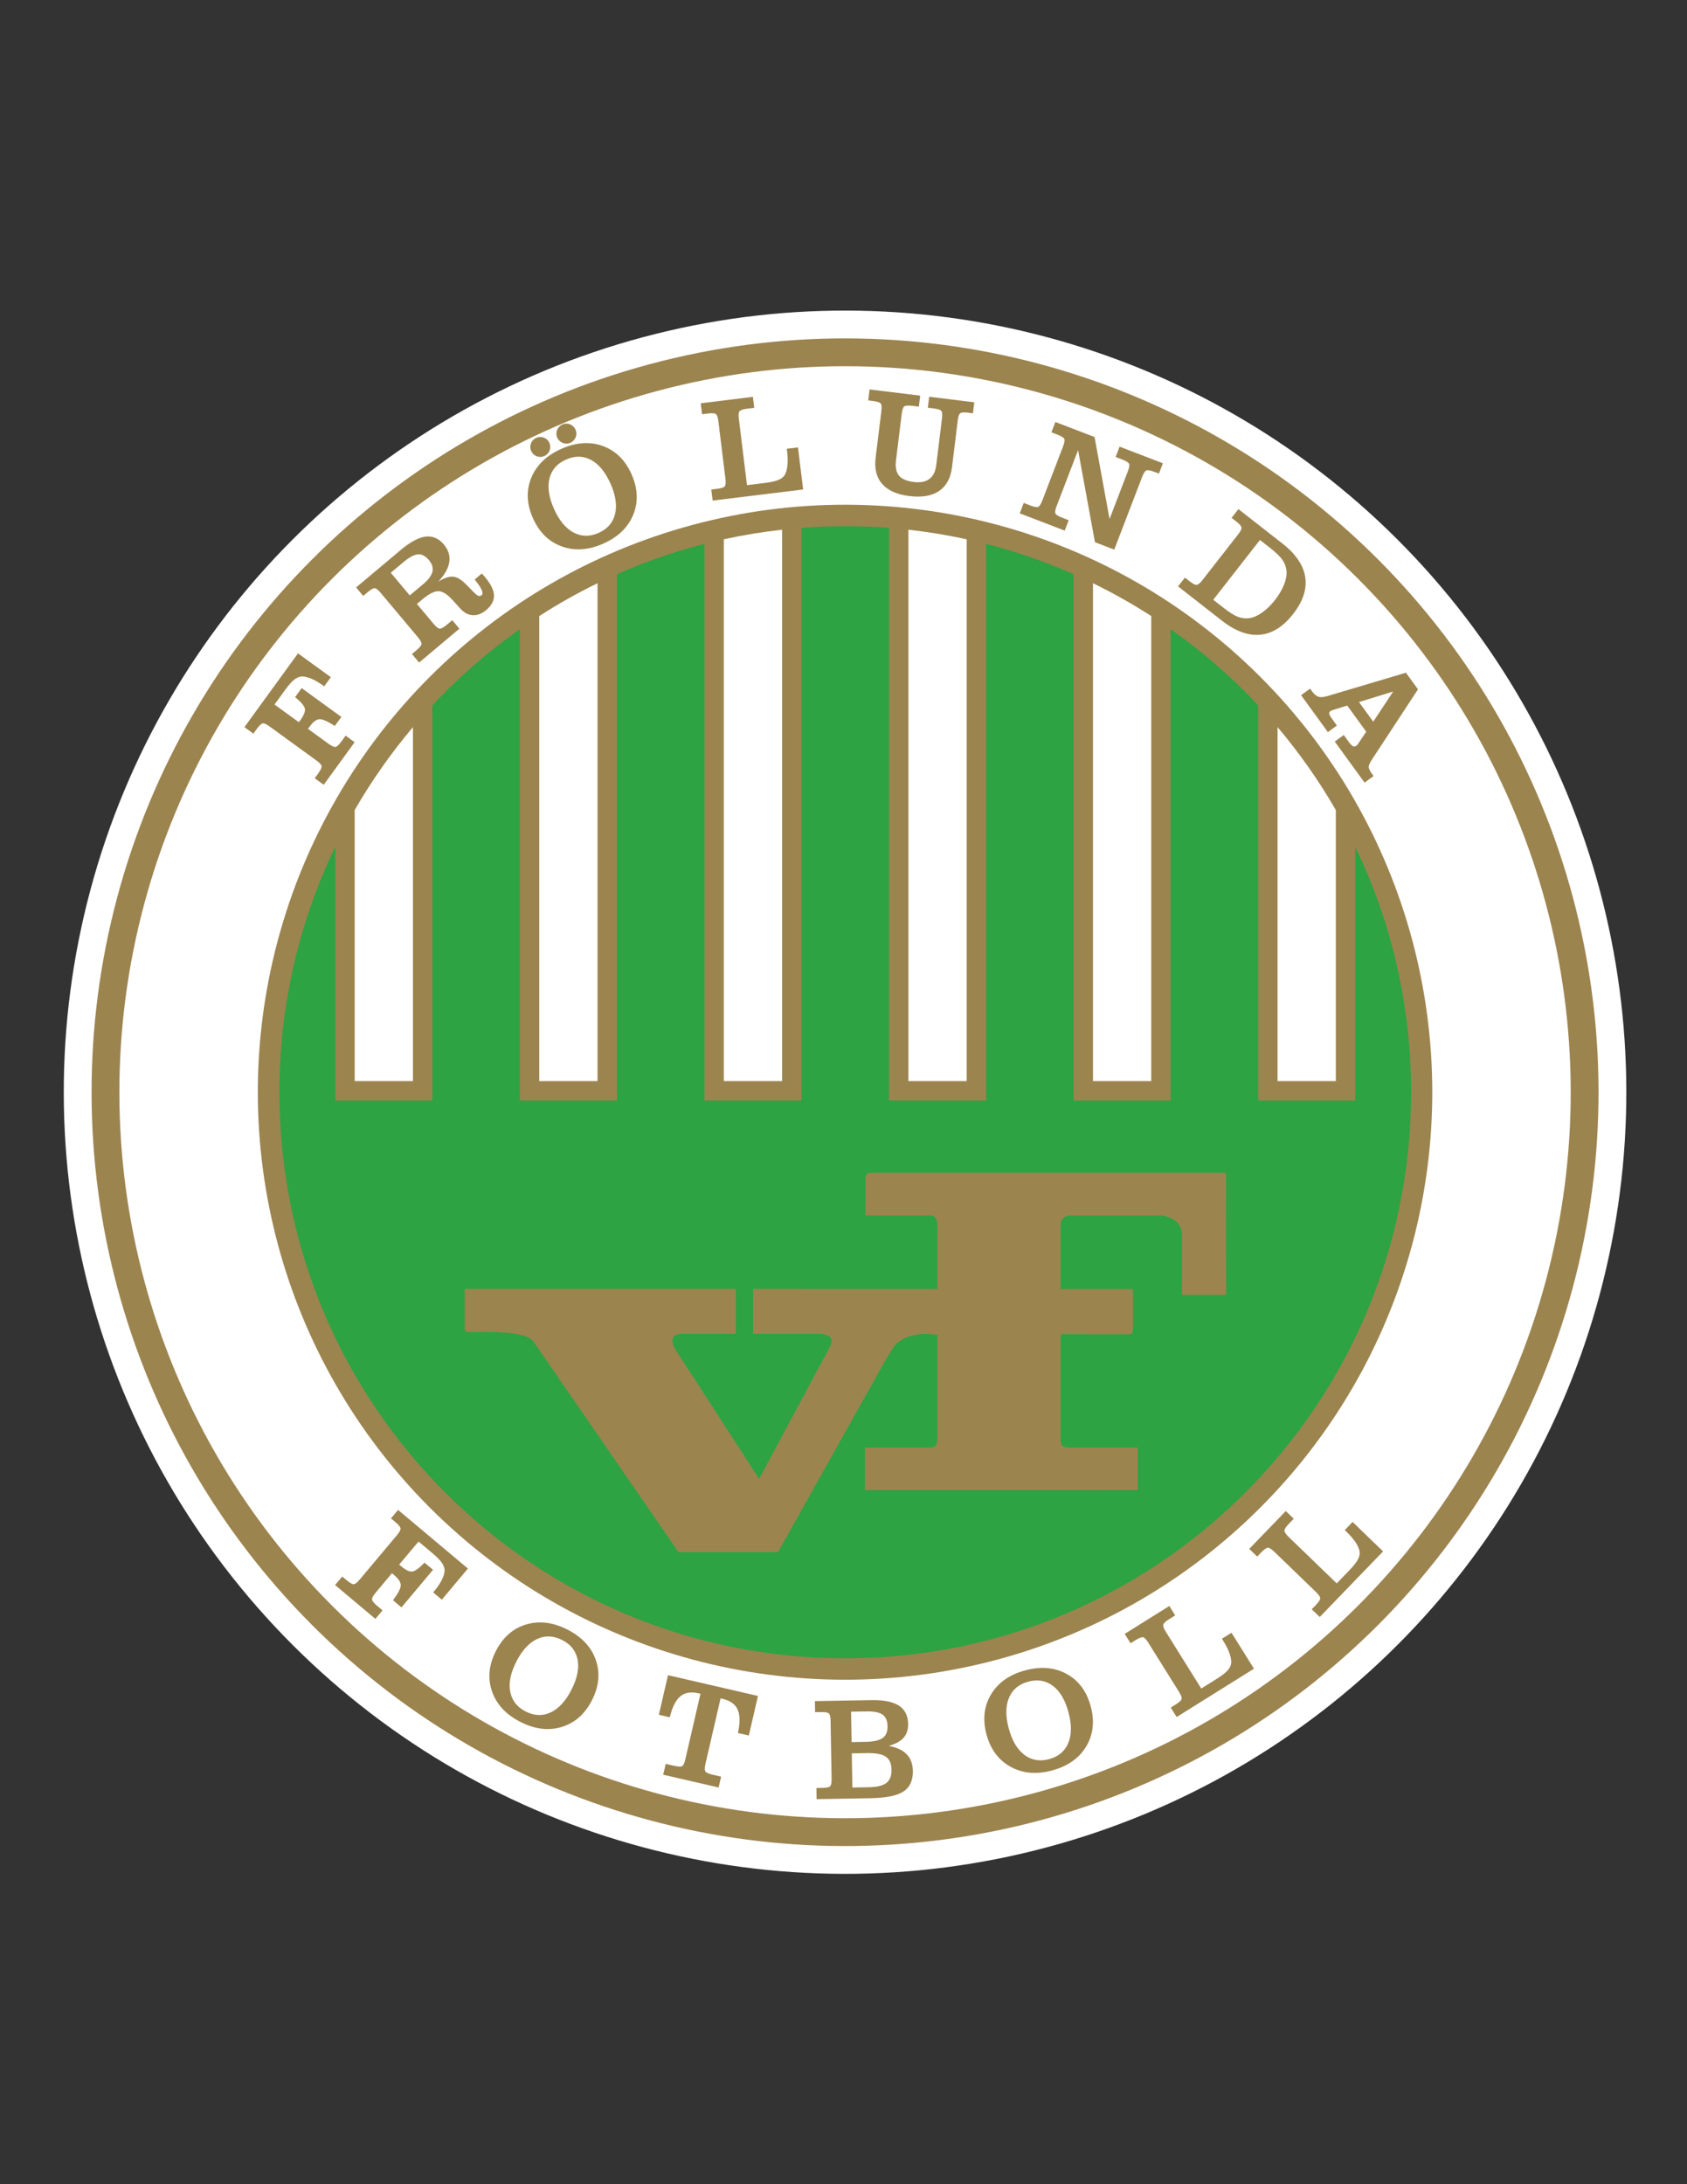 <?xml version="1.0" encoding="iso-8859-1"?>
<!-- Generator: Adobe Illustrator 24.0.1, SVG Export Plug-In . SVG Version: 6.00 Build 0)  -->
<svg version="1.1" id="Layer_1" xmlns="http://www.w3.org/2000/svg" xmlns:xlink="http://www.w3.org/1999/xlink" x="0px" y="0px"
	 viewBox="0 0 612 792" style="enable-background:new 0 0 612 792;" xml:space="preserve">
<rect x="0" y="0" width="612" height="792" fill="#333333" stroke="none"/>
<ellipse transform="matrix(0.707 -0.707 0.707 0.707 -190.241 332.828)" style="fill:#FFFFFF;" cx="306.638" cy="396.055" rx="283.465" ry="283.464"/>
<ellipse transform="matrix(0.707 -0.707 0.707 0.707 -190.241 332.828)" style="fill:#9C844F;" cx="306.638" cy="396.055" rx="273.377" ry="273.377"/>
<ellipse transform="matrix(0.707 -0.707 0.707 0.707 -190.241 332.828)" style="fill:#FFFFFF;" cx="306.638" cy="396.055" rx="263.289" ry="263.289"/>
<ellipse transform="matrix(0.707 -0.707 0.707 0.707 -190.241 332.827)" style="fill:#9C844F;" cx="306.638" cy="396.055" rx="213.058" ry="213.057"/>
<path style="fill:#FFFFFF;" d="M329.546,192.073c7.165,0.796,14.217,1.965,21.142,3.476v196.452h-21.142V192.073z"/>
<path style="fill:#FFFFFF;" d="M396.505,211.477c7.299,3.561,14.359,7.538,21.142,11.91v168.614h-21.142V211.477z"/>
<path style="fill:#FFFFFF;" d="M463.464,263.655c7.904,9.349,14.99,19.409,21.142,30.078v98.268h-21.142V263.655z"/>
<path style="fill:#FFFFFF;" d="M128.67,293.733c6.151-10.668,13.238-20.729,21.142-30.078v128.346H128.67V293.733z"/>
<path style="fill:#FFFFFF;" d="M195.628,223.387c6.783-4.369,13.842-8.351,21.142-11.91v180.524h-21.142V223.387z"/>
<path style="fill:#FFFFFF;" d="M262.587,195.549c6.923-1.516,13.978-2.676,21.142-3.476v199.928h-21.142V195.549z"/>
<path style="fill:#2DA343;" d="M306.638,190.793c5.341,0,10.633,0.205,15.872,0.605v207.64h35.216V197.206
	c10.963,2.809,21.568,6.51,31.743,11.006v190.826h35.215V228.135c11.509,8.106,22.143,17.369,31.743,27.612l0,143.291h35.216
	v-91.989c12.982,26.925,20.258,57.119,20.258,89.006c0,113.344-91.918,205.262-205.263,205.262s-205.262-91.918-205.262-205.262
	c0-31.888,7.273-62.082,20.257-89.006v91.989h35.216l0-143.291c9.6-10.245,20.234-19.507,31.743-27.612v170.903h35.216V208.212
	c10.174-4.496,20.781-8.195,31.743-11.006v201.832h35.215v-207.64C296.005,190.997,301.297,190.793,306.638,190.793z"/>
<path style="fill:#9C844F;" d="M340.002,467.398v-23.984c0.02-1.063-0.874-2.672-2.041-2.674l-24.025,0.001l-0.001-13.428
	c-0.047-1.974,1.104-2.029,2.881-2.023l127.972,0.001l0.029,44.228l-16.027-0.001l0-22.123c-0.15-4.294-4.313-6.711-8.495-6.653
	h-31.671c-2.215,0.034-3.861,0.99-3.867,3.524v23.149l26.214,0.009l0,14.513c-0.002,1.528-0.336,1.889-1.774,1.888l-24.44-0.019
	v37.31c-0.005,3.028,0.346,3.799,3.559,3.775h24.394v15.42h-98.946v-15.42c0,0,18.074,0,24.148,0c1.674-0.15,2.087-1.543,2.09-3.104
	l0-37.778c-6.37-0.809-10.905,0.064-14.301,2.79c-1.798,1.444-2.774,3.809-4.448,6.369l-38.99,69.625h-36.145L193.6,486.553
	c-2.946-4.24-17.678-3.603-23.449-3.538c-1.217,0.013-1.577-0.392-1.577-1.615c0-4.821,0.001-14.025,0.001-14.025h98.391v16.296
	h-19.878c-3.712,0.004-3.624,2.906-2.345,5.242l30.64,47.338l25.608-47.752c1.949-3.622-0.488-4.609-3.409-4.828l-24.402-0.001
	l0-16.296L340.002,467.398z"/>
<polygon style="fill:#9C844F;" points="397.178,540.752 397.178,540.752 397.146,540.752 397.146,540.278 "/>
<path style="fill:#9C844F;" d="M121.559,574.744l2.595-3.092l1.584,1.329c1.205,1.011,2.075,1.499,2.604,1.459
	c0.53-0.04,1.256-0.618,2.188-1.728l13.457-16.037c0.931-1.11,1.374-1.926,1.321-2.454c-0.053-0.529-0.684-1.301-1.889-2.312
	l-1.583-1.329l2.578-3.072l25.335,21.258l-9.465,11.28l-3.133-2.629c1.186-1.415,2.103-2.698,2.76-3.853
	c0.652-1.148,1.083-2.239,1.283-3.26c0.221-1.061,0.008-2.126-0.625-3.2c-0.633-1.073-1.855-2.364-3.663-3.88l-5.075-4.258
	l-7.018,8.364l0.697,0.585c1.699,1.425,3.059,2.071,4.088,1.931c1.021-0.146,2.482-1.227,4.389-3.224l3.11,2.574l-11.458,13.655
	l-3.075-2.615c1.843-2.443,2.784-4.225,2.817-5.35c0.039-1.132-0.787-2.401-2.465-3.809l-0.73-0.613l-5.922,7.058
	c-0.92,1.096-1.356,1.919-1.303,2.459c0.054,0.541,0.692,1.319,1.911,2.341l1.901,1.596l-2.595,3.092L121.559,574.744z"/>
<path style="fill:#9C844F;" d="M187.313,602.507c-2.085,4.093-2.828,7.73-2.22,10.914c0.608,3.185,2.474,5.574,5.614,7.174
	c3.141,1.6,6.17,1.706,9.084,0.326c2.922-1.376,5.428-4.115,7.521-8.223c2.085-4.093,2.831-7.717,2.231-10.879
	c-0.6-3.161-2.47-5.542-5.626-7.15c-3.14-1.6-6.166-1.714-9.091-0.349C191.901,595.684,189.399,598.414,187.313,602.507
	L187.313,602.507z M179.868,598.713c2.555-5.014,6.217-8.233,10.984-9.67c4.764-1.429,9.764-0.815,14.99,1.848
	c5.242,2.671,8.678,6.355,10.306,11.041c1.623,4.693,1.164,9.545-1.391,14.559c-2.563,5.029-6.222,8.261-10.985,9.71
	c-4.771,1.445-9.764,0.835-14.99-1.829c-5.226-2.663-8.659-6.355-10.294-11.065C176.858,608.591,177.313,603.727,179.868,598.713z"
	/>
<path style="fill:#9C844F;" d="M254.115,614.157l-0.68-0.157c-2.771-0.64-4.985-0.281-6.625,1.09
	c-1.646,1.36-2.921,3.895-3.831,7.601l-3.96-0.914l3.313-14.348l32.638,7.535l-3.313,14.347l-3.96-0.914
	c0.812-3.675,0.785-6.5-0.093-8.471c-0.869-1.969-2.689-3.277-5.443-3.913l-0.757-0.175l-5.473,23.704
	c-0.322,1.394-0.337,2.324-0.044,2.782c0.293,0.458,1.215,0.861,2.756,1.217l2.952,0.682l-0.908,3.933l-20.097-4.64l0.908-3.933
	l3.004,0.693c1.523,0.352,2.52,0.392,2.974,0.115c0.454-0.276,0.839-1.121,1.165-2.532L254.115,614.157z"/>
<path style="fill:#9C844F;" d="M308.933,631.688l5.096-0.089c2.879-0.05,4.939-0.51,6.16-1.389c1.23-0.879,1.824-2.294,1.789-4.263
	c-0.034-1.97-0.624-3.364-1.779-4.201c-1.154-0.837-3.087-1.227-5.798-1.18l-5.661,0.099L308.933,631.688L308.933,631.688z
	 M309.22,648.168l5.874-0.103c3.038-0.053,5.193-0.577,6.466-1.562c1.282-0.985,1.898-2.595,1.859-4.821
	c-0.038-2.226-0.737-3.794-2.087-4.708c-1.35-0.922-3.663-1.35-6.922-1.292l-5.405,0.094L309.22,648.168L309.22,648.168z
	 M296.245,652.379l-0.07-4.036l2.066-0.036c1.572-0.027,2.549-0.23,2.922-0.607c0.373-0.378,0.543-1.291,0.518-2.739l-0.366-20.932
	c-0.025-1.449-0.227-2.355-0.613-2.719c-0.386-0.364-1.37-0.533-2.942-0.505l-2.067,0.036l-0.07-4.01l20.525-0.358
	c4.442-0.077,7.767,0.589,9.948,2c2.18,1.411,3.296,3.618,3.349,6.62c0.036,2.067-0.518,3.747-1.661,5.039
	c-1.144,1.283-2.929,2.26-5.374,2.93c2.89,0.533,5.063,1.546,6.512,3.04c1.448,1.495,2.199,3.496,2.243,6.013
	c0.061,3.471-1.08,5.965-3.412,7.49c-2.341,1.525-6.338,2.337-11.999,2.436L296.245,652.379z"/>
<path style="fill:#9C844F;" d="M365.938,626.71c1.189,4.437,3.071,7.636,5.653,9.597c2.583,1.96,5.568,2.486,8.972,1.574
	c3.405-0.912,5.727-2.861,6.969-5.837c1.25-2.977,1.28-6.689,0.086-11.143c-1.189-4.436-3.059-7.63-5.621-9.578
	c-2.561-1.947-5.544-2.465-8.965-1.548c-3.404,0.913-5.728,2.852-6.99,5.824C364.781,618.57,364.749,622.273,365.938,626.71
	L365.938,626.71z M357.867,628.873c-1.457-5.435-0.889-10.279,1.692-14.537c2.583-4.25,6.711-7.139,12.376-8.657
	c5.682-1.523,10.702-1.084,15.046,1.309c4.347,2.401,7.252,6.314,8.708,11.75c1.461,5.452,0.904,10.302-1.666,14.566
	c-2.579,4.267-6.698,7.153-12.363,8.671c-5.665,1.518-10.687,1.071-15.054-1.334C362.239,638.227,359.323,634.308,357.867,628.873z"
	/>
<path style="fill:#9C844F;" d="M408.017,592.453l16.181-10.111l2.125,3.401l-2.105,1.315c-1.348,0.842-2.089,1.524-2.217,2.052
	c-0.128,0.528,0.189,1.402,0.947,2.616l12.835,20.54l5.619-3.511c2.007-1.254,3.398-2.363,4.171-3.325
	c0.781-0.967,1.144-1.986,1.074-3.067c-0.055-1.038-0.331-2.179-0.826-3.421c-0.49-1.235-1.218-2.634-2.188-4.185l-0.342-0.547
	l3.468-2.167l8.145,13.034l-28.046,17.526l-2.14-3.424l1.753-1.095c1.333-0.833,2.067-1.51,2.192-2.026
	c0.125-0.516-0.199-1.386-0.967-2.614l-11.094-17.754c-0.768-1.229-1.407-1.902-1.925-2.015c-0.519-0.114-1.449,0.248-2.782,1.082
	l-1.753,1.095L408.017,592.453z"/>
<path style="fill:#9C844F;" d="M453.196,561.636l13.254-13.725l2.885,2.786l-1.724,1.785c-1.104,1.144-1.658,1.985-1.655,2.528
	c0.003,0.543,0.523,1.315,1.552,2.309l17.423,16.825l4.602-4.766c1.645-1.703,2.726-3.115,3.243-4.236
	c0.524-1.127,0.63-2.204,0.3-3.235c-0.305-0.994-0.848-2.034-1.629-3.12c-0.775-1.08-1.82-2.261-3.135-3.531l-0.464-0.448
	l2.841-2.942l11.057,10.677l-22.974,23.79l-2.904-2.804l1.436-1.487c1.092-1.131,1.64-1.965,1.637-2.496
	c-0.003-0.531-0.528-1.297-1.57-2.303l-15.06-14.543c-1.042-1.006-1.825-1.505-2.356-1.489c-0.531,0.015-1.346,0.592-2.438,1.723
	l-1.436,1.487L453.196,561.636z"/>
<path style="fill:#9C844F;" d="M117.435,284.56l-3.266-2.373l1.215-1.672c0.924-1.272,1.351-2.174,1.274-2.7
	c-0.077-0.525-0.704-1.21-1.876-2.061l-16.937-12.305c-1.172-0.852-2.017-1.236-2.541-1.147c-0.523,0.089-1.25,0.774-2.174,2.046
	l-1.215,1.672l-3.244-2.357l19.439-26.756l11.913,8.655l-2.404,3.309c-1.494-1.085-2.838-1.91-4.036-2.485
	c-1.191-0.57-2.309-0.924-3.341-1.052c-1.073-0.146-2.122,0.14-3.148,0.847c-1.026,0.706-2.229,2.016-3.615,3.924l-3.894,5.36
	l8.833,6.418l0.535-0.736c1.303-1.794,1.853-3.196,1.641-4.212c-0.217-1.009-1.397-2.391-3.522-4.153l2.351-3.282l14.421,10.478
	l-2.395,3.25c-2.566-1.668-4.409-2.483-5.534-2.438c-1.132,0.04-2.34,0.953-3.629,2.725l-0.56,0.772l7.454,5.415
	c1.158,0.841,2.008,1.219,2.544,1.128c0.536-0.091,1.268-0.783,2.202-2.069l1.459-2.008l3.266,2.372L117.435,284.56z"/>
<path style="fill:#9C844F;" d="M148.648,215.9l4.797-4.025c1.929-1.619,3.07-3.13,3.42-4.542c0.349-1.412-0.079-2.828-1.277-4.256
	c-1.227-1.462-2.539-2.16-3.926-2.068c-1.393,0.085-3.142,1.01-5.24,2.77l-4.662,3.912L148.648,215.9L148.648,215.9z
	 M157.33,226.246c0.919,1.096,1.653,1.669,2.195,1.71c0.542,0.041,1.419-0.453,2.637-1.475l1.901-1.595l2.594,3.092l-14.616,12.264
	l-2.595-3.092l1.583-1.329c1.205-1.011,1.837-1.783,1.889-2.312c0.052-0.528-0.391-1.344-1.321-2.454l-13.457-16.037
	c-0.931-1.11-1.658-1.688-2.187-1.728c-0.53-0.04-1.4,0.448-2.605,1.459l-1.583,1.329l-2.578-3.072l16.281-13.661
	c3.411-2.862,6.39-4.451,8.938-4.767c2.554-0.309,4.759,0.642,6.622,2.861c1.641,1.956,2.296,4.07,1.959,6.348
	c-0.331,2.273-1.659,4.632-3.968,7.089c2.186-1.338,4.012-1.925,5.464-1.76c1.46,0.159,3.087,1.192,4.909,3.088l2.22,2.289
	c0.868,0.897,1.512,1.417,1.925,1.566c0.42,0.144,0.824,0.047,1.216-0.282c0.798-0.67-0.031-2.511-2.47-5.527
	c-0.045-0.054-0.079-0.095-0.096-0.115l2.578-2.164c0.169,0.146,0.343,0.312,0.508,0.496c0.166,0.184,0.398,0.461,0.7,0.82
	c2.095,2.497,3.17,4.698,3.228,6.609c0.059,1.911-0.887,3.684-2.842,5.325c-1.617,1.357-3.251,1.979-4.902,1.854
	c-1.658-0.12-3.178-0.943-4.543-2.473l-2.802-3.091c-1.864-2.057-3.54-3.107-5.048-3.144c-1.502-0.031-3.464,0.97-5.88,2.997
	l-1.942,1.629L157.33,226.246z"/>
<path style="fill:#9C844F;" d="M196.001,158.446c1.999,0,3.619,1.62,3.619,3.618c0,1.998-1.62,3.618-3.619,3.618
	c-1.998,0-3.618-1.62-3.618-3.618C192.384,160.066,194.004,158.446,196.001,158.446z"/>
<path style="fill:#9C844F;" d="M205.466,153.622c1.999,0,3.618,1.62,3.618,3.618c0,1.998-1.62,3.618-3.618,3.618
	c-1.998,0-3.618-1.62-3.618-3.618C201.848,155.242,203.468,153.622,205.466,153.622z"/>
<path style="fill:#9C844F;" d="M200.965,184.488c1.869,4.197,4.228,7.063,7.085,8.594c2.857,1.532,5.888,1.584,9.108,0.151
	c3.22-1.434,5.209-3.721,5.97-6.854c0.77-3.137,0.218-6.808-1.657-11.02c-1.868-4.196-4.215-7.057-7.05-8.58
	c-2.835-1.523-5.862-1.568-9.098-0.127c-3.22,1.433-5.212,3.713-5.993,6.845C198.55,176.63,199.097,180.293,200.965,184.488
	L200.965,184.488z M193.331,187.887c-2.288-5.14-2.485-10.013-0.602-14.622c1.887-4.602,5.511-8.101,10.869-10.487
	c5.374-2.393,10.401-2.745,15.066-1.061c4.669,1.692,8.15,5.102,10.439,10.243c2.295,5.156,2.504,10.034,0.633,14.648
	c-1.879,4.618-5.496,8.113-10.854,10.499c-5.358,2.386-10.388,2.73-15.077,1.037C199.113,196.442,195.62,193.028,193.331,187.887z"
	/>
<path style="fill:#9C844F;" d="M254.201,146.228l18.938-2.326l0.489,3.98l-2.463,0.302c-1.578,0.194-2.538,0.499-2.878,0.923
	c-0.339,0.425-0.421,1.351-0.247,2.771l2.952,24.04l6.575-0.807c2.35-0.289,4.079-0.706,5.186-1.251
	c1.117-0.546,1.876-1.316,2.269-2.326c0.389-0.964,0.622-2.114,0.698-3.45c0.078-1.327,0.009-2.902-0.214-4.717l-0.079-0.64
	l4.06-0.498l1.873,15.255l-32.826,4.03l-0.492-4.006l2.051-0.252c1.561-0.192,2.511-0.495,2.843-0.91
	c0.332-0.414,0.405-1.34,0.229-2.778l-2.551-20.779c-0.177-1.438-0.472-2.318-0.894-2.64c-0.422-0.322-1.418-0.387-2.979-0.195
	l-2.052,0.252L254.201,146.228z"/>
<path style="fill:#9C844F;" d="M319.729,149.088c0.176-1.438,0.103-2.363-0.229-2.778c-0.332-0.415-1.282-0.719-2.842-0.91
	l-1.693-0.208l0.489-3.98l18.368,2.255l-0.489,3.98l-2.262-0.278c-1.587-0.195-2.601-0.132-3.033,0.198
	c-0.432,0.33-0.735,1.209-0.91,2.629l-2.075,16.895c-0.303,2.464,0.048,4.322,1.061,5.559c1.014,1.237,2.797,2.008,5.349,2.321
	c2.411,0.296,4.307-0.067,5.688-1.09c1.379-1.015,2.207-2.684,2.491-4.998l2.074-16.895c0.177-1.438,0.103-2.363-0.228-2.778
	c-0.332-0.415-1.282-0.719-2.843-0.91l-2.052-0.252l0.489-3.98l16.36,2.009l-0.489,3.98l-1.64-0.201
	c-1.561-0.191-2.556-0.127-2.979,0.195c-0.422,0.322-0.717,1.202-0.894,2.64l-2.074,16.895c-0.488,3.972-2.052,6.858-4.684,8.645
	c-2.64,1.785-6.222,2.404-10.764,1.847c-4.498-0.552-7.799-2.008-9.876-4.372c-2.087-2.357-2.88-5.533-2.391-9.523L319.729,149.088z
	"/>
<path style="fill:#9C844F;" d="M404.218,199.296l-6.993-2.684l-6.124-33.395l-7.762,20.221c-0.519,1.353-0.672,2.268-0.451,2.751
	c0.222,0.483,1.071,1.007,2.539,1.571l2.268,0.871l-1.447,3.769l-16.311-6.262l1.446-3.769l2.317,0.89
	c1.468,0.564,2.45,0.742,2.938,0.531c0.487-0.21,0.987-0.993,1.506-2.345l7.502-19.545c0.52-1.353,0.672-2.268,0.45-2.751
	c-0.222-0.483-1.07-1.007-2.538-1.571l-2.128-0.817l1.437-3.744l14.209,5.455l5.44,29.726l6.631-17.277
	c0.52-1.352,0.672-2.268,0.451-2.751c-0.222-0.483-1.07-1.007-2.538-1.571l-2.342-0.899l1.437-3.744l15.71,6.031l-1.437,3.744
	l-1.592-0.611c-1.484-0.57-2.475-0.751-2.973-0.536c-0.5,0.216-1.007,0.995-1.52,2.331L404.218,199.296z"/>
<path style="fill:#9C844F;" d="M427.369,212.627l2.485-3.181l1.629,1.273c1.239,0.968,2.126,1.426,2.654,1.367
	c0.528-0.059,1.234-0.661,2.126-1.803l12.889-16.497c0.892-1.142,1.306-1.973,1.235-2.499c-0.071-0.526-0.729-1.276-1.968-2.244
	l-1.628-1.272l2.469-3.16l15.913,12.432c4.893,3.823,7.665,7.894,8.329,12.224c0.657,4.324-0.804,8.777-4.399,13.378
	c-3.589,4.594-7.574,7.097-11.941,7.507c-4.373,0.418-8.999-1.28-13.879-5.092L427.369,212.627L427.369,212.627z M440.136,217.478
	l3.669,2.866c2.193,1.713,3.959,2.824,5.311,3.332c1.359,0.513,2.744,0.664,4.173,0.469c1.423-0.2,2.956-0.885,4.606-2.051
	c1.644-1.171,3.2-2.69,4.663-4.563c1.468-1.879,2.56-3.75,3.288-5.614c0.721-1.869,1.009-3.516,0.859-4.945
	c-0.157-1.434-0.639-2.741-1.46-3.942c-0.814-1.197-2.314-2.649-4.506-4.362l-3.668-2.866L440.136,217.478z"/>
<path style="fill:#9C844F;" d="M498.177,261.689l7.235-10.945l-12.407,3.828L498.177,261.689L498.177,261.689z M472,252.079
	l3.266-2.373l0.654,0.9c0.789,1.086,1.574,1.761,2.35,2.016c0.773,0.268,1.847,0.198,3.221-0.21l28.536-8.482l4.382,6.031
	l-16.47,25.091c-0.976,1.452-1.442,2.478-1.411,3.078c0.037,0.607,0.415,1.413,1.147,2.42l0.623,0.858l-3.266,2.373l-10.815-14.886
	l3.266-2.373l1.688,2.322c0.68,0.936,1.215,1.508,1.619,1.717c0.396,0.214,0.808,0.166,1.223-0.135
	c0.157-0.115,0.314-0.261,0.47-0.451c0.164-0.196,0.384-0.508,0.656-0.946l2.497-3.703l-6.89-9.483l-4.521,1.396
	c-0.114,0.039-0.295,0.105-0.54,0.174c-0.511,0.153-0.849,0.289-1.013,0.409c-0.379,0.275-0.532,0.605-0.478,0.98
	c0.061,0.371,0.452,1.058,1.184,2.066l1.609,2.215l-3.266,2.373L472,252.079z"/>
</svg>
